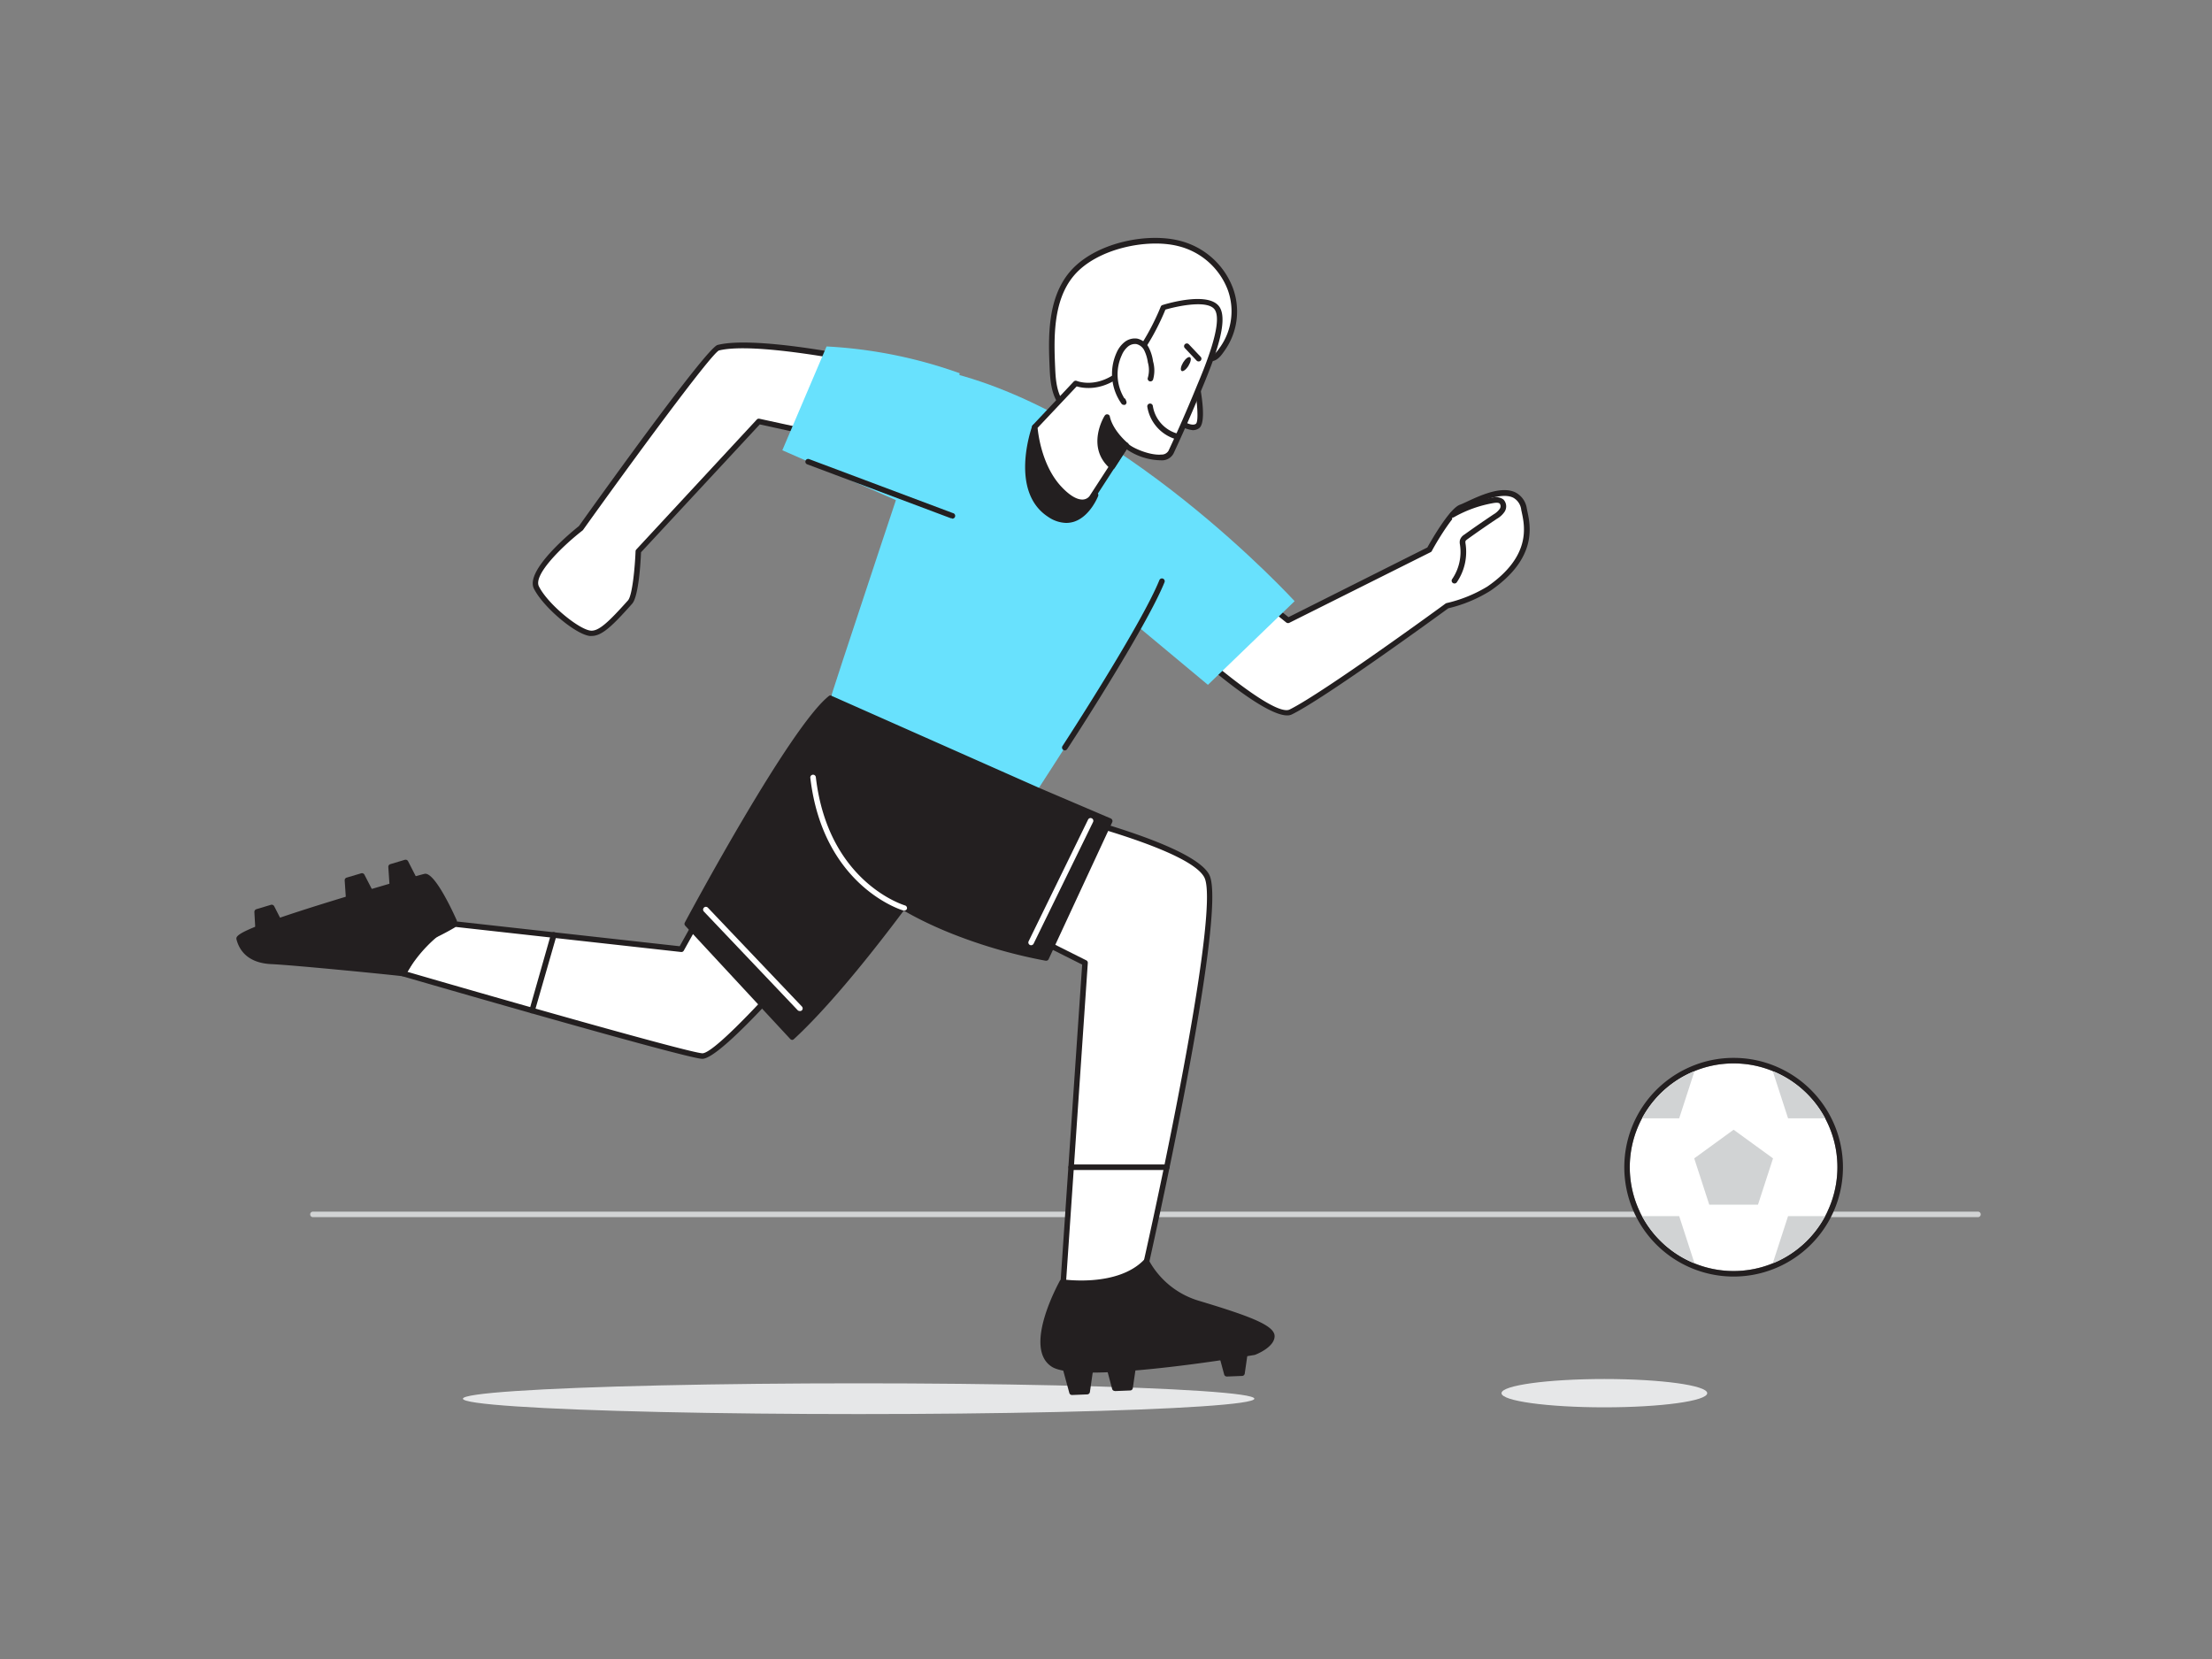<svg xmlns="http://www.w3.org/2000/svg" viewBox="0 0 400 300"><rect x="0" y="0" width="400" height="300" fill="#808080" stroke="none"/><g id="_202_soccer_flatline" data-name="#202_soccer_flatline"><path d="M357.68,220.1H56.59a.5.5,0,0,1,0-1H357.68a.5.5,0,0,1,0,1Z" fill="#d1d3d4"/><ellipse cx="155.27" cy="252.93" rx="71.56" ry="2.78" fill="#e6e7e8"/><ellipse cx="290.12" cy="251.93" rx="18.6" ry="2.56" fill="#e6e7e8"/><path d="M149.63,168.29S130.41,191.19,127,191s-54-14.92-54-14.92,4.56-7.85,2.94-6.15,6.43-2.82,6.43-2.82l40.91,4.55L135.27,150Z" fill="#fff"/><path d="M127,191.47h-.07c-3.44-.22-52.08-14.33-54.15-14.93a.55.55,0,0,1-.33-.3.52.52,0,0,1,0-.44c1.1-1.88,2.25-4,2.84-5.17l-.06-.06c-.32-.42.1-.86.24-1s.57-.6,1-.29a.58.58,0,0,1,.17.18c1.24-.55,3.42-1.7,5.39-2.8a.51.51,0,0,1,.3-.06l40.58,4.51,11.89-21.34a.5.5,0,0,1,.4-.25.51.51,0,0,1,.43.19L150,168a.51.51,0,0,1,0,.63C146.8,172.44,130.64,191.47,127,191.47ZM73.68,175.74c17.65,5.13,50.69,14.55,53.33,14.73h0c2.38,0,14.58-13.45,21.94-22.19L135.34,150.9l-11.69,21a.49.49,0,0,1-.49.25l-40.75-4.53a46.81,46.81,0,0,1-6,3A56.33,56.33,0,0,1,73.68,175.74Z" fill="#231f20"/><path d="M170.4,154.26s-15.51,22.59-27.12,33.29l-19-20.49s18.79-35.11,25.92-40.77C161.5,122.57,170.4,154.26,170.4,154.26Z" fill="#231f20"/><path d="M143.28,188.05a.54.54,0,0,1-.37-.16l-19-20.49a.48.48,0,0,1-.07-.57c.76-1.44,18.92-35.27,26-40.93a.53.53,0,0,1,.15-.08,6.67,6.67,0,0,1,5.38.57c8.9,4.73,15.18,26.8,15.44,27.73a.48.48,0,0,1-.07.42c-.15.22-15.67,22.76-27.19,33.38A.55.55,0,0,1,143.28,188.05ZM124.91,167l18.4,19.86c10.82-10.15,25-30.48,26.55-32.68-.69-2.37-6.83-22.61-14.89-26.9a5.59,5.59,0,0,0-4.51-.53C143.8,132.15,126.79,163.5,124.91,167Z" fill="#231f20"/><path d="M82.13,166.6s-3.91-8.45-5.25-8.1-34,9.57-33.62,11.31,1.85,3.9,6,4,21.68,1.94,23.72,2.2A25.15,25.15,0,0,1,82.13,166.6Z" fill="#231f20"/><path d="M72.93,176.54h-.07c-2.09-.27-19.6-2-23.66-2.19-4.69-.17-6-2.84-6.42-4.42-.17-.69-.38-1.55,16.48-6.77,8.34-2.58,16.84-5,17.5-5.14,1.44-.36,4,4.34,5.82,8.37a.51.51,0,0,1-.22.65,24.87,24.87,0,0,0-9,9.24A.48.48,0,0,1,72.93,176.54Zm-29.14-6.7c.43,1.57,1.74,3.38,5.44,3.51,3.92.14,20.23,1.79,23.42,2.16a25.76,25.76,0,0,1,8.83-9.12c-1.67-3.53-3.82-7.25-4.53-7.4C72.87,160.06,45.71,167.94,43.79,169.84Z" fill="#231f20"/><path d="M96.22,183.23l-.13,0a.5.5,0,0,1-.35-.62l3.89-13.67a.5.5,0,0,1,1,.27L96.7,182.87A.49.49,0,0,1,96.22,183.23Z" fill="#231f20"/><polygon points="67.22 161.79 65.46 158.36 62.83 159.14 63.11 163.47 67.22 161.79" fill="#231f20"/><path d="M63.11,164a.48.48,0,0,1-.26-.07.49.49,0,0,1-.23-.39l-.29-4.33a.5.5,0,0,1,.36-.51l2.63-.78a.5.5,0,0,1,.58.25l1.77,3.43a.51.51,0,0,1,0,.4.5.5,0,0,1-.28.29l-4.11,1.68A.58.58,0,0,1,63.11,164Zm.24-4.45.21,3.23,3-1.21L65.21,159Z" fill="#231f20"/><polygon points="75.14 159.39 73.38 155.96 70.75 156.75 71.03 161.07 75.14 159.39" fill="#231f20"/><path d="M71,161.57a.5.5,0,0,1-.26-.08.48.48,0,0,1-.23-.39l-.29-4.32a.5.5,0,0,1,.35-.51l2.64-.79a.51.51,0,0,1,.58.25l1.76,3.44a.47.47,0,0,1,0,.4.48.48,0,0,1-.28.28l-4.11,1.68A.41.41,0,0,1,71,161.57Zm.24-4.46.21,3.24,3-1.21-1.32-2.58Z" fill="#231f20"/><polygon points="50.85 167.53 49.08 164.1 46.45 164.89 46.74 169.21 50.85 167.53" fill="#231f20"/><path d="M46.74,169.71a.5.5,0,0,1-.5-.47L46,164.92a.52.52,0,0,1,.36-.51l2.63-.79a.51.51,0,0,1,.59.25l1.76,3.44a.51.51,0,0,1,0,.4A.48.48,0,0,1,51,168l-4.11,1.68A.39.39,0,0,1,46.74,169.71Zm.23-4.46.22,3.24,3-1.21-1.32-2.58Z" fill="#231f20"/><path d="M154.2,64.83s-17.87-3.61-24.32-2C128,63.32,105,95.47,105,95.47s-9.67,7.49-8,10.74,7.25,7.94,9.68,8.28c1.71.23,3.54-1.48,7.25-5.63,1.19-1.33,1.5-9.19,1.5-9.19l21.78-23.5,12.46,2.71" fill="#fff"/><path d="M107,115a2.56,2.56,0,0,1-.39,0c-2.66-.37-8.4-5.24-10.06-8.55s6.87-10.32,8.13-11.31c5.46-7.64,23.18-32.28,25.08-32.76,6.48-1.64,23.81,1.83,24.54,2a.5.5,0,0,1-.2,1c-.18,0-17.84-3.57-24.1-2-1.52.73-15.87,20.28-24.55,32.43a.52.52,0,0,1-.1.11c-3.61,2.8-8.95,8-7.9,10.11,1.59,3.19,7.14,7.71,9.3,8,1.47.2,3.28-1.52,6.81-5.46.78-.87,1.25-5.91,1.37-8.88a.48.48,0,0,1,.13-.32l21.79-23.5a.49.49,0,0,1,.47-.15l12.46,2.71a.49.49,0,0,1,.38.59.51.51,0,0,1-.59.39l-12.18-2.66L115.92,99.87c-.07,1.69-.42,8-1.62,9.32C110.83,113.08,108.89,115,107,115Z" fill="#231f20"/><path d="M218.55,100.66l14.37,11.53,25.56-12.77s3.84-7,5.69-7.64,10.16-5.67,11.41.29c.51,2.48,2.29,8.41-6.33,14.36a24.9,24.9,0,0,1-7.56,3.12s-22.08,16.14-28.26,19.2c-4.21,2.07-25-17.91-25-17.91Z" fill="#fff"/><path d="M232.77,129.37c-5.61,0-22.65-16.22-24.68-18.17a.51.51,0,0,1-.15-.35.48.48,0,0,1,.15-.36l10.11-10.18a.5.5,0,0,1,.67,0L233,111.6,258.11,99c.66-1.18,4-7.06,5.89-7.73.26-.09.67-.28,1.17-.51,2.38-1.11,6.37-3,8.92-1.69a3.89,3.89,0,0,1,2,2.85l.07.37c.62,2.8,1.89,8.64-6.6,14.51A25.36,25.36,0,0,1,261.9,110c-1.7,1.24-22.23,16.2-28.25,19.17A1.87,1.87,0,0,1,232.77,129.37Zm-23.62-18.54c8,7.63,21.27,18.85,24.06,17.47,6.07-3,28-19,28.18-19.15a.66.66,0,0,1,.19-.09,24.89,24.89,0,0,0,7.39-3c7.94-5.49,6.76-10.89,6.2-13.48l-.08-.37A2.86,2.86,0,0,0,273.64,90c-2.12-1.06-6,.73-8.05,1.69-.53.25-1,.45-1.26.56-1.21.43-4,4.77-5.42,7.4a.41.41,0,0,1-.21.2l-25.56,12.78a.53.53,0,0,1-.54-.06l-14-11.25Z" fill="#231f20"/><path d="M169.86,66.92c32.41,7,64.25,41.79,64.25,41.79l-15.68,15.13-12.61-10.51c-3,6.17-18.21,29.54-18.21,29.54s-21.29-2.58-37.39-16.58C149,129.39,167.53,73.82,169.86,66.92Z" fill="#68e1fd"/><path d="M187.12,77.22s-4.1,11.44,2.71,15.84c5.48,3.54,8.25-3.54,8.25-3.54Z" fill="#231f20"/><path d="M192.79,94.56a6,6,0,0,1-3.23-1.08c-7.06-4.56-3.09-15.94-2.91-16.42a.51.51,0,0,1,.37-.33.52.52,0,0,1,.47.16l11,12.3a.5.5,0,0,1,.09.51c-.06.15-1.48,3.7-4.36,4.64A4.81,4.81,0,0,1,192.79,94.56Zm-5.46-16.34c-.75,2.64-2.6,11,2.78,14.42a4.32,4.32,0,0,0,3.77.74c2-.64,3.24-3,3.62-3.77Z" fill="#231f20"/><path d="M180.73,144.66s34.05,7.26,37.49,13.8-11.51,72.44-11.51,72.44L192.07,235l4.14-60.82-19.08-9.56" fill="#fff"/><path d="M192.07,235.46a.47.47,0,0,1-.32-.12.51.51,0,0,1-.18-.42l4.12-60.49L176.91,165a.5.5,0,0,1,.45-.9l19.08,9.56a.49.49,0,0,1,.27.48l-4.1,60.12,13.68-3.8c5.17-22.81,14.14-66.77,11.49-71.8-3.29-6.26-36.81-13.47-37.15-13.55a.5.5,0,1,1,.21-1c1.4.3,34.32,7.38,37.83,14.06S207.81,228.31,207.2,231a.5.5,0,0,1-.35.37l-14.65,4.06Zm14.64-4.56h0Z" fill="#231f20"/><path d="M187.61,142.87l13.06,5.59-11.5,24.77s-31.48-5.15-39.67-23.1c-5.36-11.77.72-23.84.72-23.84Z" fill="#231f20"/><path d="M189.17,173.73h-.08a91.63,91.63,0,0,1-16.86-4.85c-8.2-3.25-18.88-9.11-23.18-18.54-5.4-11.84.66-24.14.72-24.26a.49.49,0,0,1,.65-.23l37.39,16.58L200.86,148a.53.53,0,0,1,.27.28.48.48,0,0,1,0,.39l-11.5,24.77A.49.49,0,0,1,189.17,173.73ZM150.46,127c-1,2.23-5.15,12.79-.5,23,7.51,16.46,35.37,22.1,38.92,22.75L200,148.72l-12.58-5.39h0Z" fill="#231f20"/><path d="M193.7,211.57a.5.5,0,0,1-.5-.5.5.5,0,0,1,.5-.5l17.29,0h0a.5.5,0,0,1,.5.5.51.51,0,0,1-.5.5l-17.29,0Z" fill="#231f20"/><path d="M163.52,164.65l-.14,0c-.14,0-14.53-4.28-16.85-24a.5.5,0,0,1,1-.11c2.23,19.07,16,23.15,16.12,23.19a.51.51,0,0,1,.35.62A.5.5,0,0,1,163.52,164.65Z" fill="#fff"/><path d="M262.59,93.15A22.51,22.51,0,0,1,270,90.5a1.83,1.83,0,0,1,1.49.22,1.29,1.29,0,0,1,.13,1.58,3.84,3.84,0,0,1-1.26,1.14q-2.67,1.77-5.28,3.65a1.4,1.4,0,0,0-.61.71,1.46,1.46,0,0,0,0,.55,9.22,9.22,0,0,1-1.46,6.66" fill="#fff"/><path d="M263,105.51a.51.51,0,0,1-.28-.09.5.5,0,0,1-.13-.69A8.7,8.7,0,0,0,264,98.44a1.93,1.93,0,0,1,0-.76,1.77,1.77,0,0,1,.79-1c1.73-1.25,3.52-2.48,5.3-3.67a3.43,3.43,0,0,0,1.11-1,.81.81,0,0,0,0-.94c-.23-.21-.68-.17-1.09-.11a22.08,22.08,0,0,0-7.25,2.6.51.51,0,0,1-.48-.89,23.33,23.33,0,0,1,7.58-2.7,2.26,2.26,0,0,1,1.9.35,1.79,1.79,0,0,1,.23,2.2,4.14,4.14,0,0,1-1.41,1.3c-1.78,1.19-3.55,2.41-5.27,3.65-.14.1-.38.27-.41.41a1.47,1.47,0,0,0,0,.33,9.73,9.73,0,0,1-1.54,7.05A.5.5,0,0,1,263,105.51Z" fill="#231f20"/><path d="M192.09,231.84s10.13,1.6,15.2-3.74a15.6,15.6,0,0,0,9.55,7.66c7.09,2.14,13.2,4.14,13.16,5.88s-3.26,2.9-3.26,2.9-31.38,5.35-36.29,2.18S192.09,231.84,192.09,231.84Z" fill="#231f20"/><path d="M197.36,248.21c-3.34,0-6-.3-7.18-1.07-5.23-3.39,1.2-15,1.48-15.55a.5.5,0,0,1,.51-.24c.1,0,9.93,1.49,14.76-3.59a.51.51,0,0,1,.45-.15.52.52,0,0,1,.37.29,15.24,15.24,0,0,0,9.24,7.38c9.19,2.77,13.56,4.43,13.5,6.38s-3.22,3.22-3.58,3.35C225.86,245.19,208,248.21,197.36,248.21Zm-5-15.83c-1,1.81-5.7,11.31-1.65,13.92,3.76,2.42,25.15-.41,35.94-2.25.66-.25,2.81-1.28,2.84-2.42,0-1.53-8.63-4.14-12.8-5.39a16.34,16.34,0,0,1-9.54-7.31C202.36,233.35,194.19,232.61,192.37,232.38Z" fill="#231f20"/><path d="M192.59,73.64c-1.88-1.7-2.17-4.5-2.27-6.86-.26-5.76-.45-12.62,3.52-17.3,4.14-4.87,13.23-7,19.28-5.47,8.49,2.13,13.11,11.69,7.88,19.17-1,1.46-1.61,2-3.29,1.53s-3.19-1.08-4.91-.22a9.48,9.48,0,0,0-3.49,3.67,18.22,18.22,0,0,1-3,4.07c-2.53,2.32-6.51,2.4-9.76,2.6A5.17,5.17,0,0,1,192.59,73.64Z" fill="#fff"/><path d="M196.07,75.35A5.51,5.51,0,0,1,192.25,74h0c-1.94-1.75-2.31-4.5-2.43-7.21-.24-5.36-.56-12.7,3.64-17.64,4.44-5.22,13.81-7.13,19.78-5.64a13.88,13.88,0,0,1,9.68,8.5,12.24,12.24,0,0,1-1.51,11.45c-1,1.45-1.77,2.28-3.83,1.72L217,65c-1.4-.41-2.6-.75-3.95-.09a9.1,9.1,0,0,0-3.28,3.49l-.26.42a16.49,16.49,0,0,1-2.81,3.75c-2.5,2.29-6.17,2.51-9.4,2.7l-.67,0Zm-3.15-2.08a4.7,4.7,0,0,0,3.62,1.06l.67,0c3.07-.18,6.55-.38,8.78-2.43a16,16,0,0,0,2.64-3.54l.26-.42A9.77,9.77,0,0,1,212.58,64c1.69-.84,3.2-.41,4.67,0l.59.16c1.38.38,1.78.07,2.75-1.32A11.26,11.26,0,0,0,222,52.37a12.87,12.87,0,0,0-9-7.88c-5.56-1.39-14.64.45-18.78,5.32-3.95,4.64-3.63,11.75-3.4,17,.11,2.49.44,5,2.1,6.51Z" fill="#231f20"/><path d="M216.28,69s1.48,7.22.22,8.09-3.53-1-3.53-1" fill="#fff"/><path d="M215.69,77.79a5.72,5.72,0,0,1-3-1.31.49.49,0,0,1-.08-.7.5.5,0,0,1,.7-.08c.52.42,2.16,1.47,2.94.94.52-.36.32-3.9-.43-7.58a.51.51,0,0,1,.39-.59.5.5,0,0,1,.59.39c.46,2.27,1.4,7.65,0,8.6A1.94,1.94,0,0,1,215.69,77.79Z" fill="#231f20"/><path d="M220.16,55.94c1.61,2.92-2.4,12-3.51,14.63q-2.33,5.67-4.91,11.22c-1.1,2.35-7.34-.1-8.15-1.26L197.44,90s-1.77,2.72-5.86-1.62-4.46-11.19-4.46-11.19l7.4-7.86s4.1,1.68,8.5-2.24,7.32-11.47,7.32-11.47S218.58,53.08,220.16,55.94Z" fill="#fff"/><path d="M195.7,91.37c-1.34,0-2.85-.88-4.48-2.62-4.16-4.42-4.59-11.21-4.6-11.5a.51.51,0,0,1,.13-.37L194.16,69a.51.51,0,0,1,.55-.12c.16.07,3.88,1.51,8-2.14,4.26-3.79,7.16-11.21,7.19-11.29a.49.49,0,0,1,.32-.29c.88-.28,8.69-2.6,10.41.52h0c1.41,2.57-.82,8.69-3.18,14.35l-.3.72c-1.55,3.77-3.21,7.55-4.93,11.24a2.33,2.33,0,0,1-2.12,1.25,11.25,11.25,0,0,1-6.38-2l-5.83,9a2.61,2.61,0,0,1-1.9,1.06Zm-8.07-14c.11,1.16.8,6.92,4.32,10.66,1.88,2,3.16,2.35,3.9,2.3a1.61,1.61,0,0,0,1.17-.62l6.16-9.49a.49.49,0,0,1,.41-.23.52.52,0,0,1,.41.21c.45.64,3.8,2.2,6,2a1.44,1.44,0,0,0,1.3-.68c1.72-3.68,3.37-7.45,4.91-11.2l.3-.73c1.26-3,4.6-11,3.23-13.47-1.08-2-6.78-.78-9-.13-.53,1.33-3.3,7.83-7.36,11.45-3.9,3.47-7.57,2.76-8.68,2.43Z" fill="#231f20"/><path d="M212.78,78.93A6.73,6.73,0,0,1,208,73.46" fill="#fff"/><path d="M212.78,79.43l-.12,0a7.33,7.33,0,0,1-5.19-5.88.5.5,0,0,1,1-.14,6.19,6.19,0,0,0,4.44,5,.51.51,0,0,1,.37.61A.5.5,0,0,1,212.78,79.43Z" fill="#231f20"/><path d="M208,68.47a5.48,5.48,0,0,0,0-3,7.74,7.74,0,0,0-.68-2.27,2.67,2.67,0,0,0-1.79-1.44,2.45,2.45,0,0,0-2,.58A4.78,4.78,0,0,0,202.36,64a8.77,8.77,0,0,0,.85,8.72l-.11-.31" fill="#fff"/><path d="M203.21,73.21a.51.51,0,0,1-.4-.2,9.32,9.32,0,0,1-.9-9.23,5,5,0,0,1,1.37-1.86,3,3,0,0,1,2.36-.69,3.13,3.13,0,0,1,2.14,1.71,7.93,7.93,0,0,1,.73,2.41,6,6,0,0,1,0,3.3.51.51,0,0,1-.65.29.5.5,0,0,1-.29-.65,5,5,0,0,0,0-2.75,7.29,7.29,0,0,0-.63-2.13,2.16,2.16,0,0,0-1.44-1.19,2,2,0,0,0-1.55.47,4.08,4.08,0,0,0-1.09,1.52A8.3,8.3,0,0,0,203.3,72a.46.46,0,0,1,.26.27l.12.31a.5.5,0,0,1-.23.62A.48.48,0,0,1,203.21,73.21Z" fill="#231f20"/><path d="M203.59,80.53s-2.82-2.3-3.43-5.11c0,0-3.32,5.29,1,9Z" fill="#231f20"/><path d="M201.11,84.87a.5.5,0,0,1-.33-.12c-4.54-3.89-1.08-9.54-1-9.6a.49.49,0,0,1,.51-.22.48.48,0,0,1,.4.38c.57,2.61,3.23,4.81,3.26,4.83a.5.5,0,0,1,.1.66l-2.48,3.84a.51.51,0,0,1-.35.22Zm-1.05-8.14c-.64,1.55-1.38,4.5.95,6.87l1.93-3A12.08,12.08,0,0,1,200.06,76.73Z" fill="#231f20"/><ellipse cx="215.18" cy="65.47" rx="1.46" ry="0.57" transform="matrix(0.52, -0.85, 0.85, 0.52, 46.89, 214.7)" fill="#231f20"/><line x1="216.75" y1="64.86" x2="214.59" y2="62.58" fill="#fff"/><path d="M216.75,65.36a.5.5,0,0,1-.37-.16l-2.15-2.28a.5.5,0,0,1,.73-.68l2.15,2.28a.49.49,0,0,1,0,.7A.51.51,0,0,1,216.75,65.36Z" fill="#231f20"/><polygon points="197.15 247.83 196.59 251.65 193.85 251.76 192.71 247.58 197.15 247.83" fill="#231f20"/><path d="M193.85,252.26a.49.49,0,0,1-.48-.37l-1.14-4.18a.52.52,0,0,1,.1-.45.51.51,0,0,1,.41-.18l4.43.25a.52.52,0,0,1,.36.19.47.47,0,0,1,.11.38l-.55,3.82a.51.51,0,0,1-.48.43l-2.74.11Zm-.47-4.15.84,3.14,1.94-.08.42-2.87Z" fill="#231f20"/><polygon points="204.89 247.1 204.34 250.92 201.59 251.03 200.46 246.85 204.89 247.1" fill="#231f20"/><path d="M201.59,251.53a.5.5,0,0,1-.48-.37L200,247a.5.5,0,0,1,.09-.44.51.51,0,0,1,.42-.19l4.43.26a.47.47,0,0,1,.36.18.49.49,0,0,1,.11.38l-.56,3.82a.49.49,0,0,1-.47.43l-2.75.11Zm-.47-4.14.85,3.13,1.94-.08.41-2.87Z" fill="#231f20"/><polygon points="225.15 244.5 224.6 248.31 221.85 248.43 220.72 244.24 225.15 244.5" fill="#231f20"/><path d="M221.85,248.92a.5.5,0,0,1-.48-.36l-1.13-4.19a.5.5,0,0,1,.09-.44.53.53,0,0,1,.42-.18l4.43.25a.5.5,0,0,1,.36.18.54.54,0,0,1,.1.39l-.55,3.81a.49.49,0,0,1-.47.43l-2.75.11Zm-.47-4.14.85,3.13,1.93-.08.42-2.87Z" fill="#231f20"/><path d="M173.54,67.49a84.42,84.42,0,0,0-24.07-4.84l-8,18.77L169,93.51Z" fill="#68e1fd"/><path d="M172.13,93.72l-.17,0-26-9.76a.5.5,0,0,1-.29-.65.5.5,0,0,1,.64-.29l26,9.76a.5.5,0,0,1-.18,1Z" fill="#231f20"/><path d="M144.59,182.82a.5.5,0,0,1-.36-.16l-16.95-17.83a.5.5,0,0,1,.73-.69L145,182a.5.5,0,0,1,0,.71A.49.49,0,0,1,144.59,182.82Z" fill="#fff"/><path d="M186.46,170.93a.54.54,0,0,1-.22-.05.5.5,0,0,1-.23-.67l10.75-22a.5.5,0,0,1,.9.44l-10.75,22A.52.52,0,0,1,186.46,170.93Z" fill="#fff"/><path d="M192.55,135.69a.53.53,0,0,1-.27-.08.51.51,0,0,1-.15-.7c.14-.21,14.21-21.82,17.52-30a.5.5,0,0,1,.93.38c-3.35,8.28-17,29.29-17.61,30.18A.51.51,0,0,1,192.55,135.69Z" fill="#231f20"/><path d="M332.26,211.07a18.77,18.77,0,1,1-35.33-8.84,18.83,18.83,0,0,1,9.31-8.47,18.76,18.76,0,0,1,14.51,0,18.77,18.77,0,0,1,9.3,8.47A18.54,18.54,0,0,1,332.26,211.07Z" fill="#fff"/><path d="M313.49,192.3a18.46,18.46,0,0,1,7.26,1.46,18.77,18.77,0,0,1,9.3,8.47,18.77,18.77,0,0,1-.69,18.86,18.77,18.77,0,1,1-23.12-27.33,18.44,18.44,0,0,1,7.25-1.46m0-1a19.49,19.49,0,0,0-7.64,1.54,19.77,19.77,0,1,0,15.29,0,19.54,19.54,0,0,0-7.65-1.54Z" fill="#231f20"/><polygon points="313.49 204.29 306.37 209.47 309.09 217.85 317.9 217.85 320.62 209.47 313.49 204.29" fill="#d1d3d4"/><path d="M306.37,193.85l-2.72,8.38h-6.72a18.83,18.83,0,0,1,9.31-8.47Z" fill="#d1d3d4"/><path d="M330.05,202.23h-6.71l-2.72-8.38.13-.09A18.77,18.77,0,0,1,330.05,202.23Z" fill="#d1d3d4"/><path d="M306.37,228.29l-2.72-8.38h-6.72a18.79,18.79,0,0,0,9.31,8.47Z" fill="#d1d3d4"/><path d="M330.05,219.91h-6.71l-2.72,8.38.13.09A18.72,18.72,0,0,0,330.05,219.91Z" fill="#d1d3d4"/></g></svg>